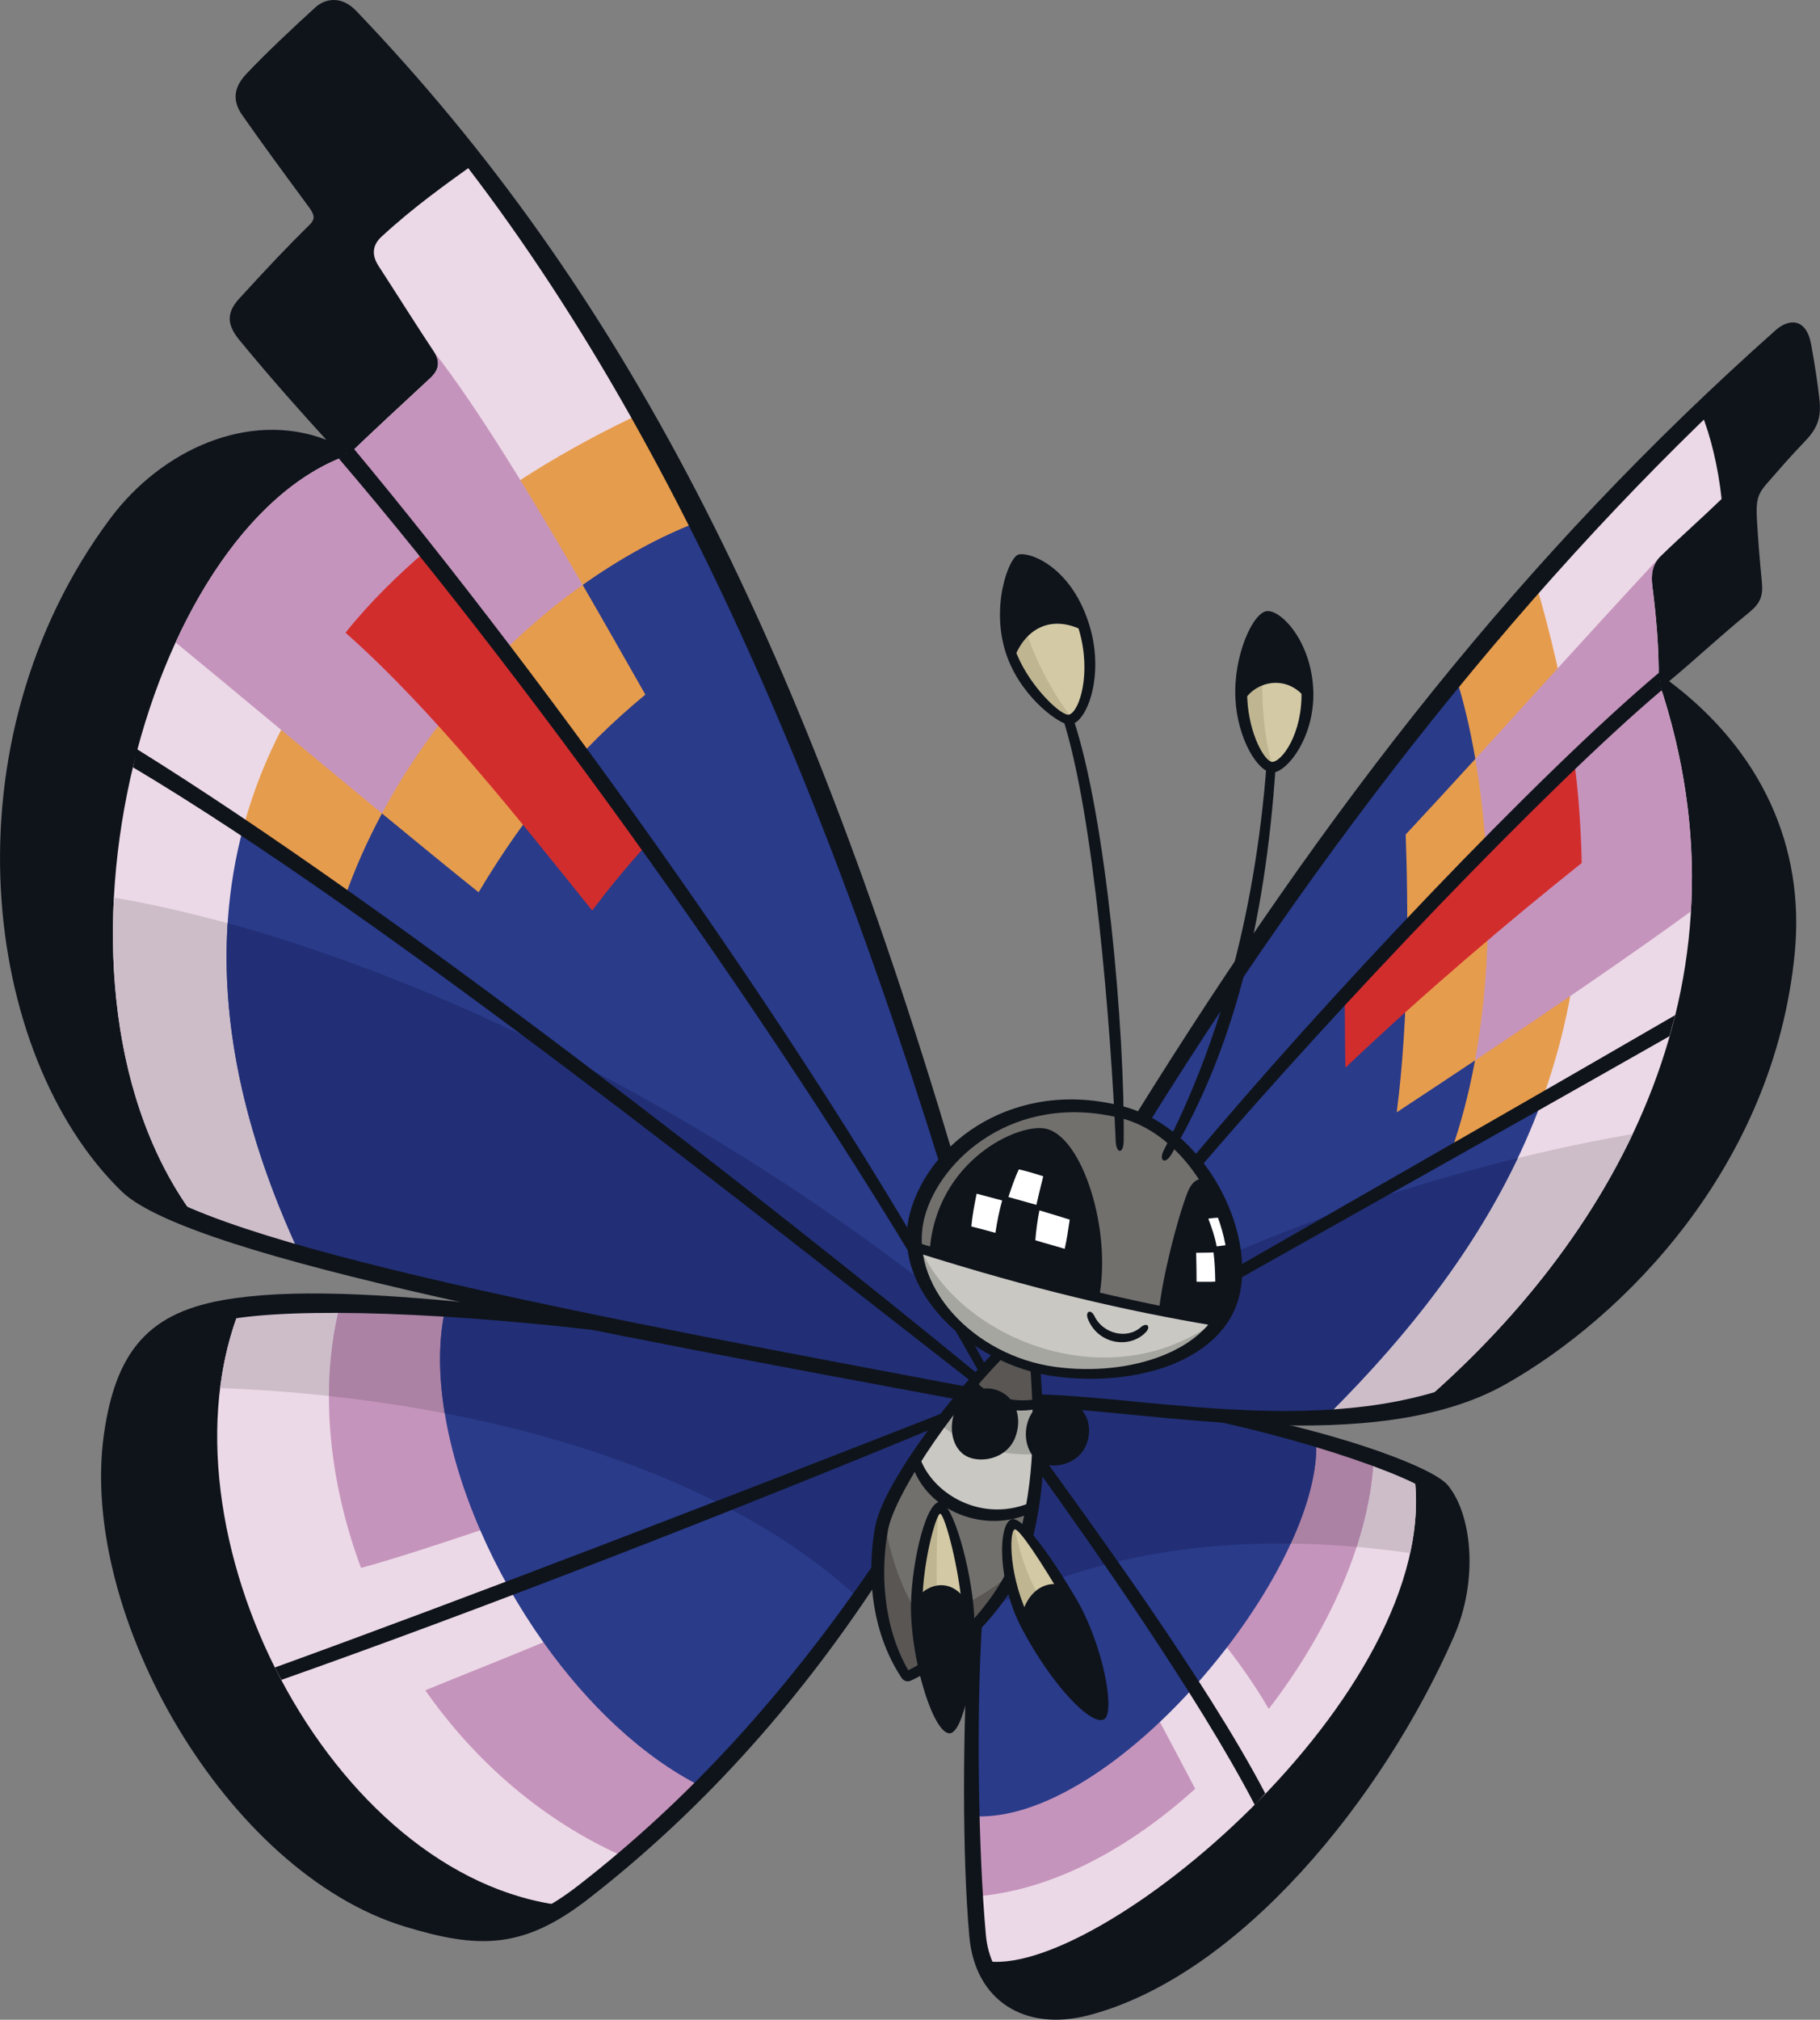 <?xml version="1.0" encoding="UTF-8"?>
<!-- Created with Inkscape (http://www.inkscape.org/) -->
<svg version="1.1" viewBox="0 0 100.31 111.29" xmlns="http://www.w3.org/2000/svg">
 <rect x="0" y="0" width="100.31" height="111.29" fill="#808080" stroke="none"/>
 <g stroke-width=".345">
  <path d="m66.641 77.935c6.538 1.225 11.993 3.299 12.82 4.284 1.015 1.21 1.593 4.593 0.203 7.758-3.795 8.648-11.829 18.68-19.713 20.609-3.728 0.912-5.806-1.147-6.055-3.922-0.417-4.637-0.434-11.986-0.138-17.043 3.084-3.263 3.376-6.249 3.452-12.479 3.075 0.209 6.225 0.52 9.432 0.792" fill="#0f141b"/>
  <path d="m77.947 81.268c-2.212-1.052-6.461-2.425-11.307-3.333-3.207-0.272-6.357-0.583-9.432-0.792-0.076 6.23-0.368 9.216-3.452 12.479-0.296 5.057-0.279 12.405 0.138 17.043 0.043 0.481 0.145 0.937 0.297 1.363 6.065 1.281 25.386-14.724 23.755-26.759" fill="#ecd9e7"/>
  <path d="m66.641 77.935c-3.207-0.272-6.356-0.583-9.432-0.792-0.068 5.553-0.312 8.528-2.548 11.42 6.202-3.148 13.903-4.279 23.061-2.988 0.32-1.467 0.414-2.914 0.226-4.307-2.212-1.052-6.461-2.425-11.307-3.333" fill="#cdbdc9"/>
  <path d="m67.621 90.777c0.759 0.972 1.617 2.187 2.305 3.388 3.354-4.352 5.598-9.414 5.782-13.813-1.424-0.514-2.514-0.827-4.258-1.337z" fill="#c594bc"/>
  <path d="m69.481 85.063c1.7-0.041 3.462 0.014 5.288 0.172 0.544-1.671 0.874-3.32 0.939-4.885-1.424-0.514-2.514-0.827-4.258-1.337z" fill="#ab81a4"/>
  <path d="m62.963 61.691c9.475-15.482 21.619-30.98 35.334-43.186 0.466-0.415 0.901-0.366 1.045 0.414 0.192 1.037 0.342 2.13 0.449 3.105 0.099 0.899-0.032 1.164-0.657 1.886-0.682 0.788-1.436 1.681-2.119 2.488-0.514 0.608-0.692 1.157-0.605 2.267 0.071 0.906 0.195 2.436 0.297 3.402 0.053 0.491-0.076 0.949-0.542 1.344-1.652 1.401-2.993 2.598-4.75 4.11 5.096 4.171 7.629 8.705 6.994 14.987-1.315 13.023-11.314 20.992-15.622 23.302-7.691 4.124-19.567 1.321-25.625 1.383l-0.053-1.807z" fill="#0f141b"/>
  <path d="m91.415 37.521c0.036-1.826-0.161-3.783-0.341-5.184-0.086-0.673-0.022-1.228 0.447-1.684 1.202-1.166 2.292-2.117 3.366-3.16-0.189-1.776-0.614-3.507-1.13-4.766-11.855 11.458-22.378 25.214-30.793 38.964l-5.855 13.695 0.053 1.807c4.957-0.051 13.809 1.815 21.076 0.236 10.327-8.87 18.905-22.907 13.178-39.908" fill="#ecd9e7"/>
  <path d="m57.557 74.335-0.449 1.051 0.053 1.807c4.957-0.051 13.808 1.815 21.076 0.236 4.656-3.999 8.956-9.049 11.75-14.946-11.657 2.015-23.751 6.547-32.431 11.853" fill="#cdbdc9"/>
  <path d="m32.344 72.773c-7.881-0.988-14.825-1.319-19.291-0.703-4.096 0.564-6.087 2.437-6.73 7.031-1.424 10.185 7.239 23.928 16.123 26.627 3.921 1.192 6.371 1.135 9.72-1.468 6.598-5.128 11.815-11.162 16.311-17.918-0.211-2.539 0.939-4.679 4.669-9.554-5.622-1.066-14.414-2.684-20.802-4.016" fill="#0f141b"/>
  <path d="m31.117 105.01c0.341-0.222 0.689-0.467 1.049-0.746 6.598-5.128 11.815-11.162 16.311-17.918-0.211-2.54 0.939-4.679 4.669-9.554-5.622-1.067-14.414-2.684-20.802-4.016-7.768-0.973-14.621-1.307-19.093-0.727-4.898 12.22 4.936 31.496 17.867 32.961" fill="#ecd9e7"/>
  <path d="m32.344 72.773c-7.768-0.973-14.621-1.308-19.093-0.727-0.561 1.398-0.926 2.889-1.118 4.436 14.406 0.548 27.701 4.596 35.173 11.577 0.396-0.567 0.787-1.138 1.172-1.716-0.211-2.539 0.939-4.679 4.669-9.554-5.622-1.066-14.414-2.684-20.802-4.016" fill="#cdbdc9"/>
  <path d="m26.469 84.32c-1.873 0.642-5.132 1.697-6.57 2.074-1.857-4.987-2.29-10.235-1.115-14.644 2.135 0.141 4.563 0.237 6.985 0.464z" fill="#c594bc"/>
  <path d="m25.769 72.214c-2.423-0.227-4.85-0.324-6.986-0.464-0.434 1.628-0.647 3.37-0.651 5.172 2.74 0.298 5.413 0.726 7.982 1.282z" fill="#ab81a4"/>
  <path d="m52.199 64.057c-6.98-23.383-17.248-46.96-32.914-63.151-0.538-0.556-1.169-0.509-1.621-0.098-1.331 1.211-2.538 2.287-3.681 3.51-0.528 0.564-0.657 1.084-0.253 1.665 1.106 1.586 2.472 3.496 3.727 5.199 0.403 0.547 0.506 0.989 0.049 1.437-1.328 1.303-2.568 2.62-3.939 4.123-0.397 0.435-0.537 0.963 0.013 1.648 1.875 2.334 3.783 4.484 5.609 6.683-4.354-2.248-9.492-0.558-12.703 3.759-9.16 12.316-6.937 28.68 0.522 36.338 3.607 3.703 26.634 8.033 46.135 11.617 0.545-0.664 1.225-1.398 1.937-2.18z" fill="#0f141b"/>
  <path d="m10.919 67.306c8.185 3.162 26.37 6.569 42.228 9.482 0.546-0.665 1.225-1.399 1.937-2.18l-2.884-10.551c-5.894-19.745-14.132-39.627-25.986-55.086-1.682 1.212-3.417 2.437-5.19 4.074-0.463 0.427-0.579 0.965-0.163 1.605 1.074 1.654 2.158 3.385 3.059 4.733 0.374 0.56 0.257 1.027-0.207 1.454-1.339 1.236-3.466 3.212-4.522 4.237-11.249 3.974-18.037 29.56-8.271 42.23" fill="#ecd9e7"/>
  <path d="m53.146 76.789c0.545-0.664 1.225-1.398 1.937-2.18l-0.197-0.721c-14.532-12.351-33.596-21.846-48.609-24.431-0.35 6.552 0.986 13.105 4.642 17.849 8.185 3.162 26.37 6.569 42.228 9.482" fill="#cdbdc9"/>
  <path d="m80.266 37.382c-6.417 7.772-12.242 16.04-17.303 24.309l-5.855 13.695 0.053 1.807c3.834-0.039 9.999 1.068 15.959 0.841 5.661-5.616 9.62-11.257 11.861-17.382l-0.22-18.471z" fill="#2a3b8a"/>
  <path d="m80.266 37.383c0.412 1.297 0.765 2.796 1.047 4.434-1.249 1.367-2.515 2.745-3.837 4.164 0.148 4.233 0.172 10.129-0.494 15.307 1.436-0.946 2.888-1.905 4.313-2.857-0.326 1.774-0.772 3.502-1.356 5.132 2.134-1.26 3.606-2.079 5.028-2.894 3.018-8.233 2.937-17.339-0.292-28.44-1.498 1.689-2.969 3.41-4.409 5.154" fill="#e69c4d"/>
  <path d="m13.412 45.587c-1.717 6.394-1.245 14.171 3.113 23.519l0.036 0.017c9.346 2.617 23.73 5.303 36.584 7.665 0.545-0.664 1.225-1.398 1.937-2.18l-2.883-10.551c-4.237-14.192-9.779-28.616-16.91-41.256z" fill="#2a3b8a"/>
  <path d="m35.288 22.801c-7.432 3.474-18.626 10.658-21.88 22.802 1.801 1.184 3.632 2.432 5.583 3.886 0.549-1.589 1.248-3.149 2.06-4.668 1.916 1.58 3.759 3.087 5.328 4.344 2.635-4.424 5.533-7.874 9.19-10.892-1.052-1.849-2.228-3.925-3.455-6.043 2.027-1.437 4.185-2.642 6.359-3.474-1.02-1.992-2.316-4.395-3.186-5.955" fill="#e69c4d"/>
  <path d="m9.718 35.432c2.791 2.287 7.229 6.004 11.334 9.389 2.653-4.96 6.591-9.421 11.063-12.591-2.756-4.757-5.767-9.73-8.197-12.847 0.374 0.56 0.257 1.027-0.207 1.454-1.338 1.236-3.465 3.213-4.522 4.236-3.844 1.358-7.166 5.24-9.485 10.267z" fill="#c594bc"/>
  <path d="m91.415 37.521c0.036-1.826-0.161-3.783-0.341-5.184-0.086-0.673-0.022-1.228 0.447-1.684-3.75 4.03-6.918 7.561-10.208 11.164 0.84 4.874 1.019 10.975-0.019 16.613 4.582-3.06 8.926-6.038 11.885-8.201l0.015-0.002c0.236-4.006-0.281-8.254-1.781-12.706" fill="#c594bc"/>
  <path d="m23.489 30.341c-1.56 1.347-3.039 2.766-4.448 4.523 4.786 4.214 9.692 10.448 13.597 15.305 0.956-1.256 1.772-2.259 3.036-3.675-2.86-4.018-8.674-11.843-12.185-16.153" fill="#d22d2d"/>
  <path d="m29.95 90.491c-2.346 0.979-4.408 1.783-6.511 2.646 2.728 3.891 6.454 7.201 11.062 9.219 2.081-1.837 3.743-3.246 5.382-5.135z" fill="#c594bc"/>
  <path d="m53.146 76.789c-5.622-1.066-14.414-2.684-20.802-4.016-2.727-0.342-5.337-0.603-7.775-0.775-0.814 3.451 0.003 7.949 1.9 12.322 0.925 2.132 2.107 4.234 3.481 6.171 2.431 3.425 5.464 6.331 8.746 7.967l0.009-3e-3c3.674-3.705 6.874-7.758 9.772-12.112-0.211-2.539 0.939-4.679 4.669-9.554" fill="#2a3b8a"/>
  <path d="m63.929 94.882c0.609 1.133 1.34 2.542 1.945 3.681-3.655 3.309-7.938 5.627-12.145 5.934-0.123-2.597-0.142-4.582-0.187-6.52z" fill="#c594bc"/>
  <path d="m72.538 79.328-2.44e-4 -6.45e-4c-1.771-0.509-3.777-0.996-5.897-1.393-3.207-0.272-6.356-0.583-9.432-0.792-0.076 6.229-0.367 9.216-3.452 12.479-0.177 3.022-0.24 6.861-0.175 10.452 3.17 0.213 6.978-2.003 10.347-5.191 1.319-1.248 2.571-2.646 3.692-4.105 3.031-3.946 5.096-8.342 4.917-11.449" fill="#2a3b8a"/>
  <path d="m74.104 54.791c0.037 1.231 0.015 2.745 0.049 4.04 4.304-4.098 9.281-8.3 13.023-11.278-0.033-1.877-0.195-4.141-0.433-5.732-3.826 3.658-9.435 9.473-12.639 12.97" fill="#d22d2d"/>
  <path d="m56.208 30.811c-0.448 0.101-1.246 3.503-0.407 5.292 0.947 2.024 2.358 3.661 3.15 3.562 0.978-0.123 1.4-3.072 0.833-5.021-0.54-1.856-3.1-3.94-3.576-3.833" fill="#d3c9a5"/>
  <path d="m69.861 33.946c-0.488 0.033-1.525 2.915-1.446 4.543 0.079 1.628 1.202 3.757 1.675 3.791 0.724 0.051 2.03-1.745 1.963-4.163-0.053-1.914-1.659-4.207-2.192-4.171" fill="#d3c9a5"/>
  <path d="m59.729 34.492c-0.629-1.817-3.058-3.786-3.522-3.682-0.437 0.099-1.202 3.334-0.462 5.153 0.706-1.672 2.147-2.387 3.984-1.472" fill="#0f141b"/>
  <path d="m72.051 38.212c-1.73e-4 -0.032 0.003-0.064 0.002-0.096-0.053-1.914-1.659-4.207-2.192-4.17-0.48 0.032-1.49 2.822-1.446 4.462 0.766-1.255 2.587-1.481 3.636-0.196" fill="#0f141b"/>
  <path d="m57.085 75.424c0.191 3.117 0.382 5.927-0.676 9.832-0.675 2.488-3.443 5.772-6.431 7.141-1.772-2.615-1.807-6.067-1.4-8.165 0.36-1.852 3.366-6.407 6.463-9.594 0.636 0.282 1.292 0.556 2.044 0.785" fill="#c9c8c3"/>
  <path d="m56.409 85.256c0.21-0.777 0.37-1.51 0.491-2.211-2.918 1.336-5.847-0.497-6.446-2.605-1.008 1.565-1.714 2.955-1.876 3.793-0.407 2.097-0.372 5.549 1.4 8.164 2.987-1.369 5.756-4.652 6.431-7.141" fill="#72706d"/>
  <path d="m55.041 74.638c-1.131 1.163-2.248 2.509-3.229 3.839 1.474 1.247 3.324 1.748 5.399 1.652 0.068-1.612-0.029-3.119-0.126-4.705-0.751-0.23-1.408-0.504-2.044-0.785" fill="#a6a6a1"/>
  <path d="m57.085 75.424c-0.752-0.229-1.408-0.504-2.044-0.785-0.494 0.509-0.985 1.055-1.465 1.617 0.637 0.897 1.992 1.39 3.616 1.091-0.028-0.636-0.068-1.273-0.107-1.923" fill="#595653"/>
  <path d="m50.866 89.077c-0.4-0.127-1.565-2.019-2.15-5.337-0.06 0.177-0.111 0.346-0.138 0.491-0.407 2.097-0.372 5.549 1.4 8.165 2.469-1.131 4.785-3.571 5.896-5.788-2.375 1.968-4.545 2.615-5.008 2.469" fill="#595653"/>
 </g>
 <g fill="#222f76" stroke-width=".345">
  <path d="m16.561 69.123c9.346 2.617 23.73 5.303 36.584 7.665 0.545-0.664 1.225-1.398 1.937-2.18l-0.197-0.721c-12.571-10.685-28.537-19.237-42.336-23.022-0.343 5.272 0.752 11.327 3.976 18.242z"/>
  <path d="m32.344 72.773c-2.727-0.342-5.337-0.602-7.776-0.775-0.411 1.742-0.405 3.752-0.055 5.877 9.389 1.81 17.533 5.27 22.792 10.184 0.396-0.567 0.787-1.139 1.171-1.717-0.211-2.539 0.939-4.679 4.669-9.554-5.622-1.066-14.414-2.684-20.802-4.016"/>
  <path d="m57.557 74.335-0.449 1.051 0.053 1.807c3.835-0.039 9.999 1.067 15.959 0.841 4.675-4.638 8.186-9.294 10.531-14.225-9.579 2.351-18.982 6.179-26.093 10.526"/>
  <path d="m71.138 85.051c0.963-2.095 1.494-4.088 1.4-5.723l-2.44e-4 -6.45e-4c-1.771-0.509-3.777-0.996-5.897-1.393-3.207-0.272-6.356-0.583-9.432-0.792-0.068 5.553-0.312 8.528-2.548 11.42 4.654-2.363 10.152-3.592 16.477-3.511"/>
 </g>
 <g fill="#0f141b" stroke-width=".345">
  <path d="m57.345 75.442c0.185 3.025 0.478 6.018-0.574 9.898-0.728 2.689-3.694 5.946-6.57 7.264-0.171 0.077-0.379 0.044-0.511-0.153-1.784-2.696-1.887-5.997-1.456-8.332 0.391-2.121 3.552-6.521 6.555-9.625l0.539 0.263c-3.268 3.333-6.056 7.784-6.383 9.539-0.413 2.214-0.318 5.249 1.114 7.741 2.724-1.364 5.313-4.357 6.003-6.902 1.035-3.818 0.921-6.737 0.729-9.859z"/>
  <path d="m53.738 76.06c0.726 0.871 2.01 1.279 3.454 1.027l0.013 0.526c-1.075 0.274-2.953 0.084-3.8-1.135z"/>
  <path d="m56.853 83.35c-2.582 1.202-5.755-0.078-6.581-2.624l0.378-0.567c0.616 2.138 3.534 3.882 6.336 2.549z"/>
  <path d="m18.687 25.281c-4.605-1.868-8.865-0.049-11.74 3.855-9.128 12.395-6.358 28.719 0.497 35.634 3.793 3.827 26.689 8.02 46.024 11.674l-0.623 0.685c-18.915-3.525-42.307-7.752-46.139-11.48-7.721-7.506-9.843-24.737-0.617-37.095 2.796-3.746 7.609-5.966 11.895-4.321-1.346-1.473-2.937-3.248-4.774-5.477-0.63-0.764-0.813-1.439-0.038-2.288 1.582-1.734 2.696-2.91 3.879-4.072 0.32-0.314 0.312-0.525-0.032-0.993-1.198-1.626-2.499-3.384-3.671-5.065-0.482-0.693-0.552-1.429 0.21-2.244 1.034-1.105 2.669-2.639 3.831-3.695 0.5-0.454 1.407-0.676 2.242 0.198 14.67 15.333 24.323 34.186 32.905 63.074l-0.623 0.861c-8.691-28.08-19.268-49.097-32.896-63.18-0.33-0.341-0.779-0.378-1.111-0.077-1.155 1.051-2.542 2.261-3.565 3.354-0.458 0.489-0.473 0.778-0.207 1.158 1.171 1.677 2.561 3.515 3.758 5.139 0.547 0.743 0.565 1.437-0.098 2.075-1.343 1.291-2.31 2.264-3.887 3.993-0.361 0.395-0.276 0.73 0.083 1.168 1.705 2.086 3.454 4.073 5.479 6.524z"/>
  <path d="m54.028 75.728c-9.266-16.563-24.577-37.876-35.339-50.445l0.78-0.595c10.467 12.551 25.896 33.813 34.913 50.651z"/>
  <path d="m7.533 41.27c14.155 8.794 34.763 24.929 46.454 34.517l-0.358 0.412c-11.77-9.158-32.392-25.637-46.296-33.917z"/>
  <path d="m91.429 37.071c1.62-1.415 2.802-2.582 4.432-3.963 0.375-0.319 0.432-0.536 0.391-1.02-0.105-1.25-0.178-2.137-0.261-3.393-0.089-1.338 0.119-1.965 0.684-2.645 0.74-0.891 1.162-1.377 2.123-2.424 0.548-0.596 0.599-0.715 0.505-1.58-0.082-0.753-0.114-1.504-0.334-2.695-0.11-0.59-0.234-0.704-0.681-0.305-12.585 11.241-24.347 25.77-34.956 42.81l-0.788-0.343c10.689-17.19 21.377-30.922 35.323-43.321 0.721-0.641 1.683-0.689 1.954 0.781 0.222 1.203 0.375 2.276 0.458 3.035 0.105 0.957-0.081 1.56-0.777 2.285-0.837 0.872-1.35 1.47-2.136 2.368-0.53 0.606-0.587 0.988-0.53 2.004 0.063 1.124 0.151 2.163 0.269 3.395 0.073 0.757-0.062 1.164-0.692 1.679-1.732 1.418-2.859 2.5-4.417 3.796 5.072 3.814 7.503 9.092 6.919 15.017-1.159 11.753-9.443 20.063-15.947 23.729-7.247 4.084-19.544 1.442-25.805 1.266l-0.023-0.716c6.418 0.109 17.486 2.784 25.403-1.552 5.225-2.861 14.043-10.435 15.297-22.849 0.59-5.844-1.36-9.957-6.273-14.386z"/>
  <path d="m91.569 38.046c-6.204 5.237-17.907 17.495-25.507 26.379l-0.388-0.555c7.45-8.912 19.195-21.284 25.756-26.799z"/>
  <path d="m68.021 69.896c6.338-3.634 13.147-7.497 24.309-13.962l-0.315 1.161c-10.584 6.016-17.358 9.777-24.046 13.553z"/>
  <path d="m48.386 87.111c-4.645 7.065-9.963 12.861-15.97 17.529-3.595 2.794-6.07 2.741-10.093 1.52-9.841-2.991-17.987-17.179-16.597-27.114 0.701-5.02 2.83-6.911 7.244-7.518 3.812-0.526 8.901-0.201 16.02 0.579l6.89 1.576c-9.032-1.218-18.189-1.691-22.708-1.068-3.936 0.542-5.755 2.553-6.314 6.549-1.348 9.643 7.023 23.455 15.719 26.098 3.835 1.166 5.996 1.196 9.319-1.387 6.109-4.748 11.421-10.578 16.438-17.953z"/>
  <path d="m15.149 91.88c10.459-3.789 24.477-9.183 37.24-14.187l-0.515 0.828c-11.978 4.964-25.822 10.322-36.365 14.043z"/>
  <path d="m54.136 89.222c-0.341 5.314-0.214 12.781 0.2 17.385 0.221 2.464 2.044 4.358 5.502 3.511 6.818-1.668 15.148-10.865 19.325-20.384 1.085-2.471 1.077-5.883-0.114-7.303-0.857-1.021-8.467-3.69-15.817-4.829l5.227 0.342c5.817 1.166 10.539 2.941 11.331 3.885 1.31 1.561 1.736 5.171 0.335 8.363-3.918 8.928-11.815 18.682-20.122 20.851-3.541 0.924-6.261-0.817-6.577-4.334-0.403-4.484-0.361-11.498-0.051-16.786z"/>
  <path d="m69.16 99.459c-3.114-6.003-9.121-14.501-12.017-18.53l0.089-1.009c2.75 3.824 9.25 12.675 12.502 18.898z"/>
 </g>
 <g stroke-width=".345">
  <path d="m67.839 71.362c0.814-3.102-1.571-8.919-6.011-10.073-6.082-1.582-10.356 2.447-11.211 5.678-1.099 4.159 3.199 8.028 7.507 8.609 4.239 0.572 8.812-0.773 9.714-4.214" fill="#72706d"/>
  <path d="m60.324 71.436c0.733-3.788-0.932-8.534-2.726-8.994-1.346-0.345-5.808 1.665-6.107 6.593 2.963 0.873 5.436 1.575 8.833 2.401" fill="#0f141b"/>
  <path d="m64.136 72.278c0.179-1.782 0.966-4.922 1.544-6.451 0.258-0.683 0.815-0.884 1.217-0.052 1.7 3.518 1.113 5.982 0.265 7.07-0.971-0.168-1.998-0.367-3.026-0.567" fill="#0f141b"/>
  <path d="m67.15 72.839c-5.089-0.883-9.884-2.049-16.687-4.123 0.281 3.443 3.966 6.362 7.661 6.86 3.569 0.481 7.373-0.395 9.026-2.737" fill="#c9c8c3"/>
  <path d="m51.813 83.034c-0.412 0.009-1.391 3.143-1.286 5.911 0.111 2.951 1.278 6.333 1.806 6.285 0.527-0.047 1.194-3.607 1.027-6.287-0.167-2.679-1.18-5.917-1.546-5.909" fill="#d3c9a5"/>
  <path d="m55.834 83.982c-0.476 0.168-0.61 3.009 0.728 5.55 1.404 2.665 3.629 5.256 4.159 4.953 0.374-0.214-0.268-3.844-1.671-6.234-1.462-2.49-2.888-4.385-3.216-4.269" fill="#d3c9a5"/>
 </g>
 <g fill="#0f141b" stroke-width=".345">
  <path d="m50.52 88.446c-0.001 0.167 2.44e-4 0.334 0.007 0.499 0.111 2.951 1.278 6.333 1.806 6.286 0.52-0.046 1.177-3.516 1.032-6.183-0.472-1.615-1.941-1.736-2.845-0.602"/>
  <path d="m56.562 89.532c1.403 2.666 3.629 5.256 4.159 4.953 0.375-0.214-0.267-3.844-1.671-6.234-0.126-0.215-0.252-0.424-0.377-0.629-0.952-0.34-1.963 0.539-2.198 1.732 0.03 0.059 0.056 0.119 0.088 0.178"/>
  <path d="m55.048 76.92c-0.883-0.453-1.812 0.124-2.108 0.941-0.359 0.988-0.023 1.987 0.57 2.212 0.664 0.251 1.761-0.018 2.142-0.982 0.353-0.896 0.126-1.796-0.603-2.17"/>
  <path d="m59.182 77.634c-0.667-0.47-1.626-0.309-2.066 0.424-0.378 0.63-0.422 1.681 0.182 2.196 0.52 0.444 1.633 0.219 2.134-0.519 0.454-0.669 0.431-1.622-0.25-2.102"/>
 </g>
 <g fill="#fff" stroke-width=".345">
  <path d="m56.047 64.205c-0.293 0.6-0.535 1.299-0.714 1.887 0.592 0.159 1.33 0.364 1.935 0.54 0.13-0.606 0.31-1.325 0.466-1.943-0.521-0.183-1.109-0.353-1.686-0.484"/>
  <path d="m53.325 67.725c0.544 0.14 1.091 0.28 1.699 0.455 0.104-0.775 0.26-1.534 0.453-2.169-0.562-0.152-1.215-0.33-1.803-0.477-0.163 0.805-0.275 1.359-0.349 2.191"/>
  <path d="m57.14 66.446c-0.126 0.585-0.245 1.372-0.282 2.033 0.618 0.197 1.274 0.37 1.966 0.581 0.156-0.662 0.247-1.255 0.352-1.994-0.671-0.208-1.423-0.441-2.036-0.619"/>
  <path d="m65.724 68.839c0.023 0.519 0.03 1.422 0.029 1.983 0.453 0.007 1.057 0.006 1.425-0.022-8.34e-4 -0.704-0.043-1.47-0.126-2-0.371 0.032-0.896 0.032-1.328 0.039"/>
  <path d="m67.376 66.882c-0.324 0.019-0.7 0.044-1.048 0.127 0.238 0.567 0.45 1.231 0.556 1.91 0.278-0.024 0.763-0.084 1.111-0.125-0.126-0.619-0.424-1.376-0.619-1.912"/>
 </g>
 <g stroke-width=".345">
  <path d="m51.716 83.163c-0.085 1.471-0.117 3.018-0.085 4.572-0.371 0.036-0.789 0.305-1.112 0.711 0.021-1.464 0.533-4.629 1.197-5.283" fill="#bfb591"/>
  <path d="m55.865 84.005c0.26 1.269 0.752 2.927 1.42 3.938-0.294 0.263-0.708 0.849-0.817 1.376-0.626-1.186-1.478-4.72-0.604-5.314" fill="#bfb591"/>
  <path d="m50.371 67.762c1.389 5.425 10.295 9.739 16.667 5.012-1.883 2.577-4.771 3.325-8.914 2.801-3.866-0.489-7.529-3.164-7.753-7.813" fill="#a6a6a1"/>
  <path d="m56.567 34.754c0.368 1.339 1.354 3.305 2.517 4.837-0.973 0.202-2.243-1.427-3.339-3.627 0.27-0.469 0.486-0.842 0.821-1.21" fill="#bfb591"/>
  <path d="m69.586 37.46c-0.053 1.323 0.106 3.376 0.572 4.78-0.719-0.089-1.587-1.97-1.744-3.832 0.266-0.382 0.64-0.708 1.172-0.948" fill="#bfb591"/>
 </g>
 <g fill="#0f141b" stroke-width=".345">
  <path d="m56.287 31.08c-0.259 0.07-1.152 2.801-0.225 5.011 0.754 1.802 2.463 3.401 2.861 3.285 0.576-0.169 1.24-2.281 0.553-4.641-0.701-2.408-2.598-3.814-3.188-3.655m-0.758 5.164c-1.014-2.698 0.072-5.569 0.615-5.692 0.663-0.15 2.975 0.726 3.931 4.012 0.778 2.675-0.151 5.248-1.093 5.366-0.482 0.064-2.587-1.381-3.453-3.686"/>
  <path d="m59.84 34.818c-1.848-1.017-3.318-0.216-3.949 1.462l-0.264-0.625c0.724-1.803 2.327-2.329 4-1.497z"/>
  <path d="m69.877 34.251c-0.478 0.042-1.237 2.108-1.135 4.222 0.099 2.034 0.981 3.49 1.366 3.506 0.517 0.022 1.689-1.527 1.623-3.889-0.062-2.215-1.305-3.887-1.855-3.839m0.234 8.318c-0.801-0.044-1.915-1.883-2.021-4.085-0.115-2.376 0.976-4.763 1.748-4.812 0.818-0.052 2.473 1.749 2.547 4.431 0.072 2.597-1.516 4.507-2.274 4.465"/>
  <path d="m72.05 38.617c-1.055-1.588-3.087-1.099-3.626 0.282l-0.001-0.916c0.786-1.149 2.562-1.304 3.583-0.158z"/>
  <path d="m59.147 39.583c1.823 5.389 2.859 17.307 2.786 23.291-0.009 0.72-0.411 0.719-0.441 0.003-0.256-6.037-1.179-18.017-2.948-23.406z"/>
  <path d="m70.307 42.231c-0.58 8.791-2.436 15.814-5.754 21.39-0.334 0.562-0.715 0.346-0.401-0.262 2.836-5.482 4.987-12.508 5.657-21.254z"/>
  <path d="m53.249 77.98c-0.288 0.792-0.112 1.657 0.351 1.852 0.557 0.234 1.42 0.006 1.766-0.872 0.323-0.817 0.137-1.531-0.43-1.821-0.575-0.296-1.379-8e-3 -1.688 0.841m0.167 2.326c-0.816-0.309-1.2-1.412-0.789-2.545 0.372-1.029 1.537-1.559 2.522-1.081 0.893 0.432 1.196 1.539 0.799 2.544-0.425 1.076-1.7 1.396-2.532 1.081"/>
  <path d="m57.386 78.237c-0.367 0.612-0.335 1.454 0.08 1.809 0.323 0.275 1.169 0.265 1.706-0.526 0.449-0.66 0.25-1.373-0.134-1.667-0.501-0.382-1.269-0.256-1.652 0.384m-0.241 2.213c-0.71-0.606-0.774-1.764-0.299-2.556 0.482-0.803 1.629-1.077 2.49-0.471 0.855 0.602 0.843 1.804 0.357 2.518-0.581 0.856-1.906 1.056-2.548 0.508"/>
  <path d="m51.817 83.41c-0.223-0.009-1.073 2.959-0.976 5.524 0.109 2.894 1.1 6.039 1.486 6.012 0.324-0.023 0.892-3.331 0.725-6.01-0.155-2.469-0.99-5.516-1.234-5.526m-0.019-0.649c0.721 0.007 1.734 3.68 1.889 6.168 0.172 2.764-0.563 6.549-1.341 6.578-0.856 0.032-2.022-3.587-2.133-6.544-0.088-2.334 0.75-6.21 1.584-6.202"/>
  <path d="m53.394 89.801c-0.409-2.115-2.001-2.273-2.863-0.944l-0.023-0.777c0.862-1.066 2.162-0.96 2.794 0.241z"/>
  <path d="m55.922 84.273c-0.305 0.096-0.355 2.687 0.918 5.105 1.367 2.596 3.369 4.99 3.721 4.85 0.259-0.104-0.426-3.5-1.775-5.797-1.495-2.545-2.635-4.231-2.865-4.158m0.377 5.417c-1.323-2.513-1.307-5.706-0.549-5.974 0.549-0.193 2.036 1.774 3.567 4.38 1.499 2.554 2.167 6.28 1.537 6.639-0.679 0.391-2.855-1.816-4.555-5.045"/>
  <path d="m58.921 88.016c-0.972-0.648-2.098 0.412-2.236 1.712l-0.382-0.694c0.299-1.271 1.221-1.946 2.182-1.703z"/>
  <path d="m50.963 67.054c-0.976 3.691 2.634 7.647 7.205 8.264 4.109 0.555 8.506-0.866 9.335-4.025 0.867-3.305-1.803-8.708-5.732-9.683-5.895-1.462-9.979 2.312-10.807 5.444m7.133 8.78c-4.553-0.614-9.064-4.755-7.947-8.979 1.06-4.008 5.859-7.449 11.749-5.894 4.521 1.194 7.338 6.888 6.384 10.527-0.896 3.413-5.489 4.98-10.186 4.346"/>
  <path d="m67.028 73.067c-5.159-0.868-10.024-2.008-16.57-4.069l0.008-0.554c6.763 2.055 11.532 3.219 16.851 4.148z"/>
  <path d="m59.957 72.666c-0.158-0.411 0.172-0.55 0.36-0.154 0.451 0.955 1.758 1.314 2.552 0.625 0.346-0.3 0.591-0.047 0.271 0.282-0.902 0.926-2.643 0.646-3.183-0.753"/>
  <path d="m60.09 71.391c0.715-3.994-1.016-8.272-2.539-8.709-1.182-0.339-5.483 1.672-5.811 6.393l-0.502-0.128c0.356-5.023 4.93-7.108 6.428-6.75 2.009 0.48 3.622 5.609 2.906 9.311z"/>
  <path d="m63.873 72.243c0.188-1.834 0.988-4.985 1.554-6.481 0.273-0.722 0.679-0.958 1.181-0.682l0.133 0.842c-0.275-0.571-0.635-0.499-0.845 0.056-0.607 1.611-1.303 4.429-1.52 6.361z"/>
  <path d="m57.063 68.338c0.495 0.158 1.077 0.307 1.618 0.473 0.119-0.517 0.195-1.056 0.277-1.609-0.537-0.166-1.171-0.364-1.67-0.51-0.105 0.522-0.192 1.179-0.225 1.646m2.341-1.195c-0.104 0.734-0.205 1.268-0.368 1.96-0.033 0.142-0.139 0.181-0.268 0.143-0.694-0.211-1.35-0.385-1.969-0.582-0.084-0.027-0.159-0.124-0.154-0.212 0.028-0.493 0.085-1.144 0.186-1.741-0.414-0.117-0.845-0.235-1.248-0.344-0.148 0.556-0.265 1.185-0.352 1.839-0.019 0.146-0.117 0.202-0.26 0.162-0.612-0.177-1.171-0.319-1.694-0.454-0.092-0.023-0.181-0.111-0.172-0.206 0.072-0.802 0.163-1.377 0.337-2.232 0.031-0.151 0.151-0.226 0.303-0.189 0.484 0.122 0.997 0.279 1.478 0.416 0.157-0.513 0.336-1.071 0.584-1.58 0.078-0.159 0.14-0.184 0.313-0.148 0.578 0.132 1.138 0.29 1.666 0.474 0.19 0.067 0.216 0.149 0.163 0.355-0.093 0.366-0.283 1.027-0.404 1.506 0.525 0.154 1.104 0.329 1.637 0.494 0.17 0.052 0.255 0.114 0.223 0.34m-5.869 0.434c0.398 0.103 0.876 0.225 1.327 0.353 0.091-0.621 0.223-1.261 0.371-1.782-0.434-0.116-0.958-0.261-1.407-0.374-0.13 0.658-0.231 1.179-0.291 1.803m3.964-2.762c-0.401-0.135-0.909-0.282-1.345-0.384-0.229 0.481-0.425 1.065-0.575 1.526 0.462 0.125 1.071 0.295 1.541 0.43 0.086-0.381 0.277-1.181 0.378-1.572"/>
  <path d="m67.415 70.772c9.3e-5 0.213-0.029 0.251-0.281 0.28-0.325 0.036-0.927 0.038-1.371 0.026-0.222-0.006-0.27-0.093-0.269-0.275 1e-3 -0.502 0.02-1.532 0.002-1.951-7e-3 -0.156 0.079-0.205 0.224-0.208 0.27-0.004 0.581-0.006 0.872-0.016-0.111-0.522-0.281-1.037-0.482-1.516-0.094-0.222-0.061-0.297 0.198-0.359 0.382-0.091 0.715-0.098 1.018-0.116 0.324 0.805 0.5 1.408 0.691 2.35-0.212 0.025-0.47 0.056-0.706 0.084 0.063 0.513 0.103 1.124 0.103 1.7m-0.174-3.684c-0.171 0.013-0.452 0.026-0.645 0.063 0.185 0.479 0.369 1.009 0.461 1.526 0.143-0.014 0.431-0.053 0.624-0.077-0.114-0.549-0.256-1.036-0.439-1.512m-1.292 3.54c0.305-0.003 0.76 0.013 1.032-0.008-0.006-0.523-0.037-1.171-0.097-1.609-0.257 0.019-0.685 0.013-0.958 0.02 0.011 0.398 0.024 1.166 0.023 1.597"/>
 </g>
</svg>
